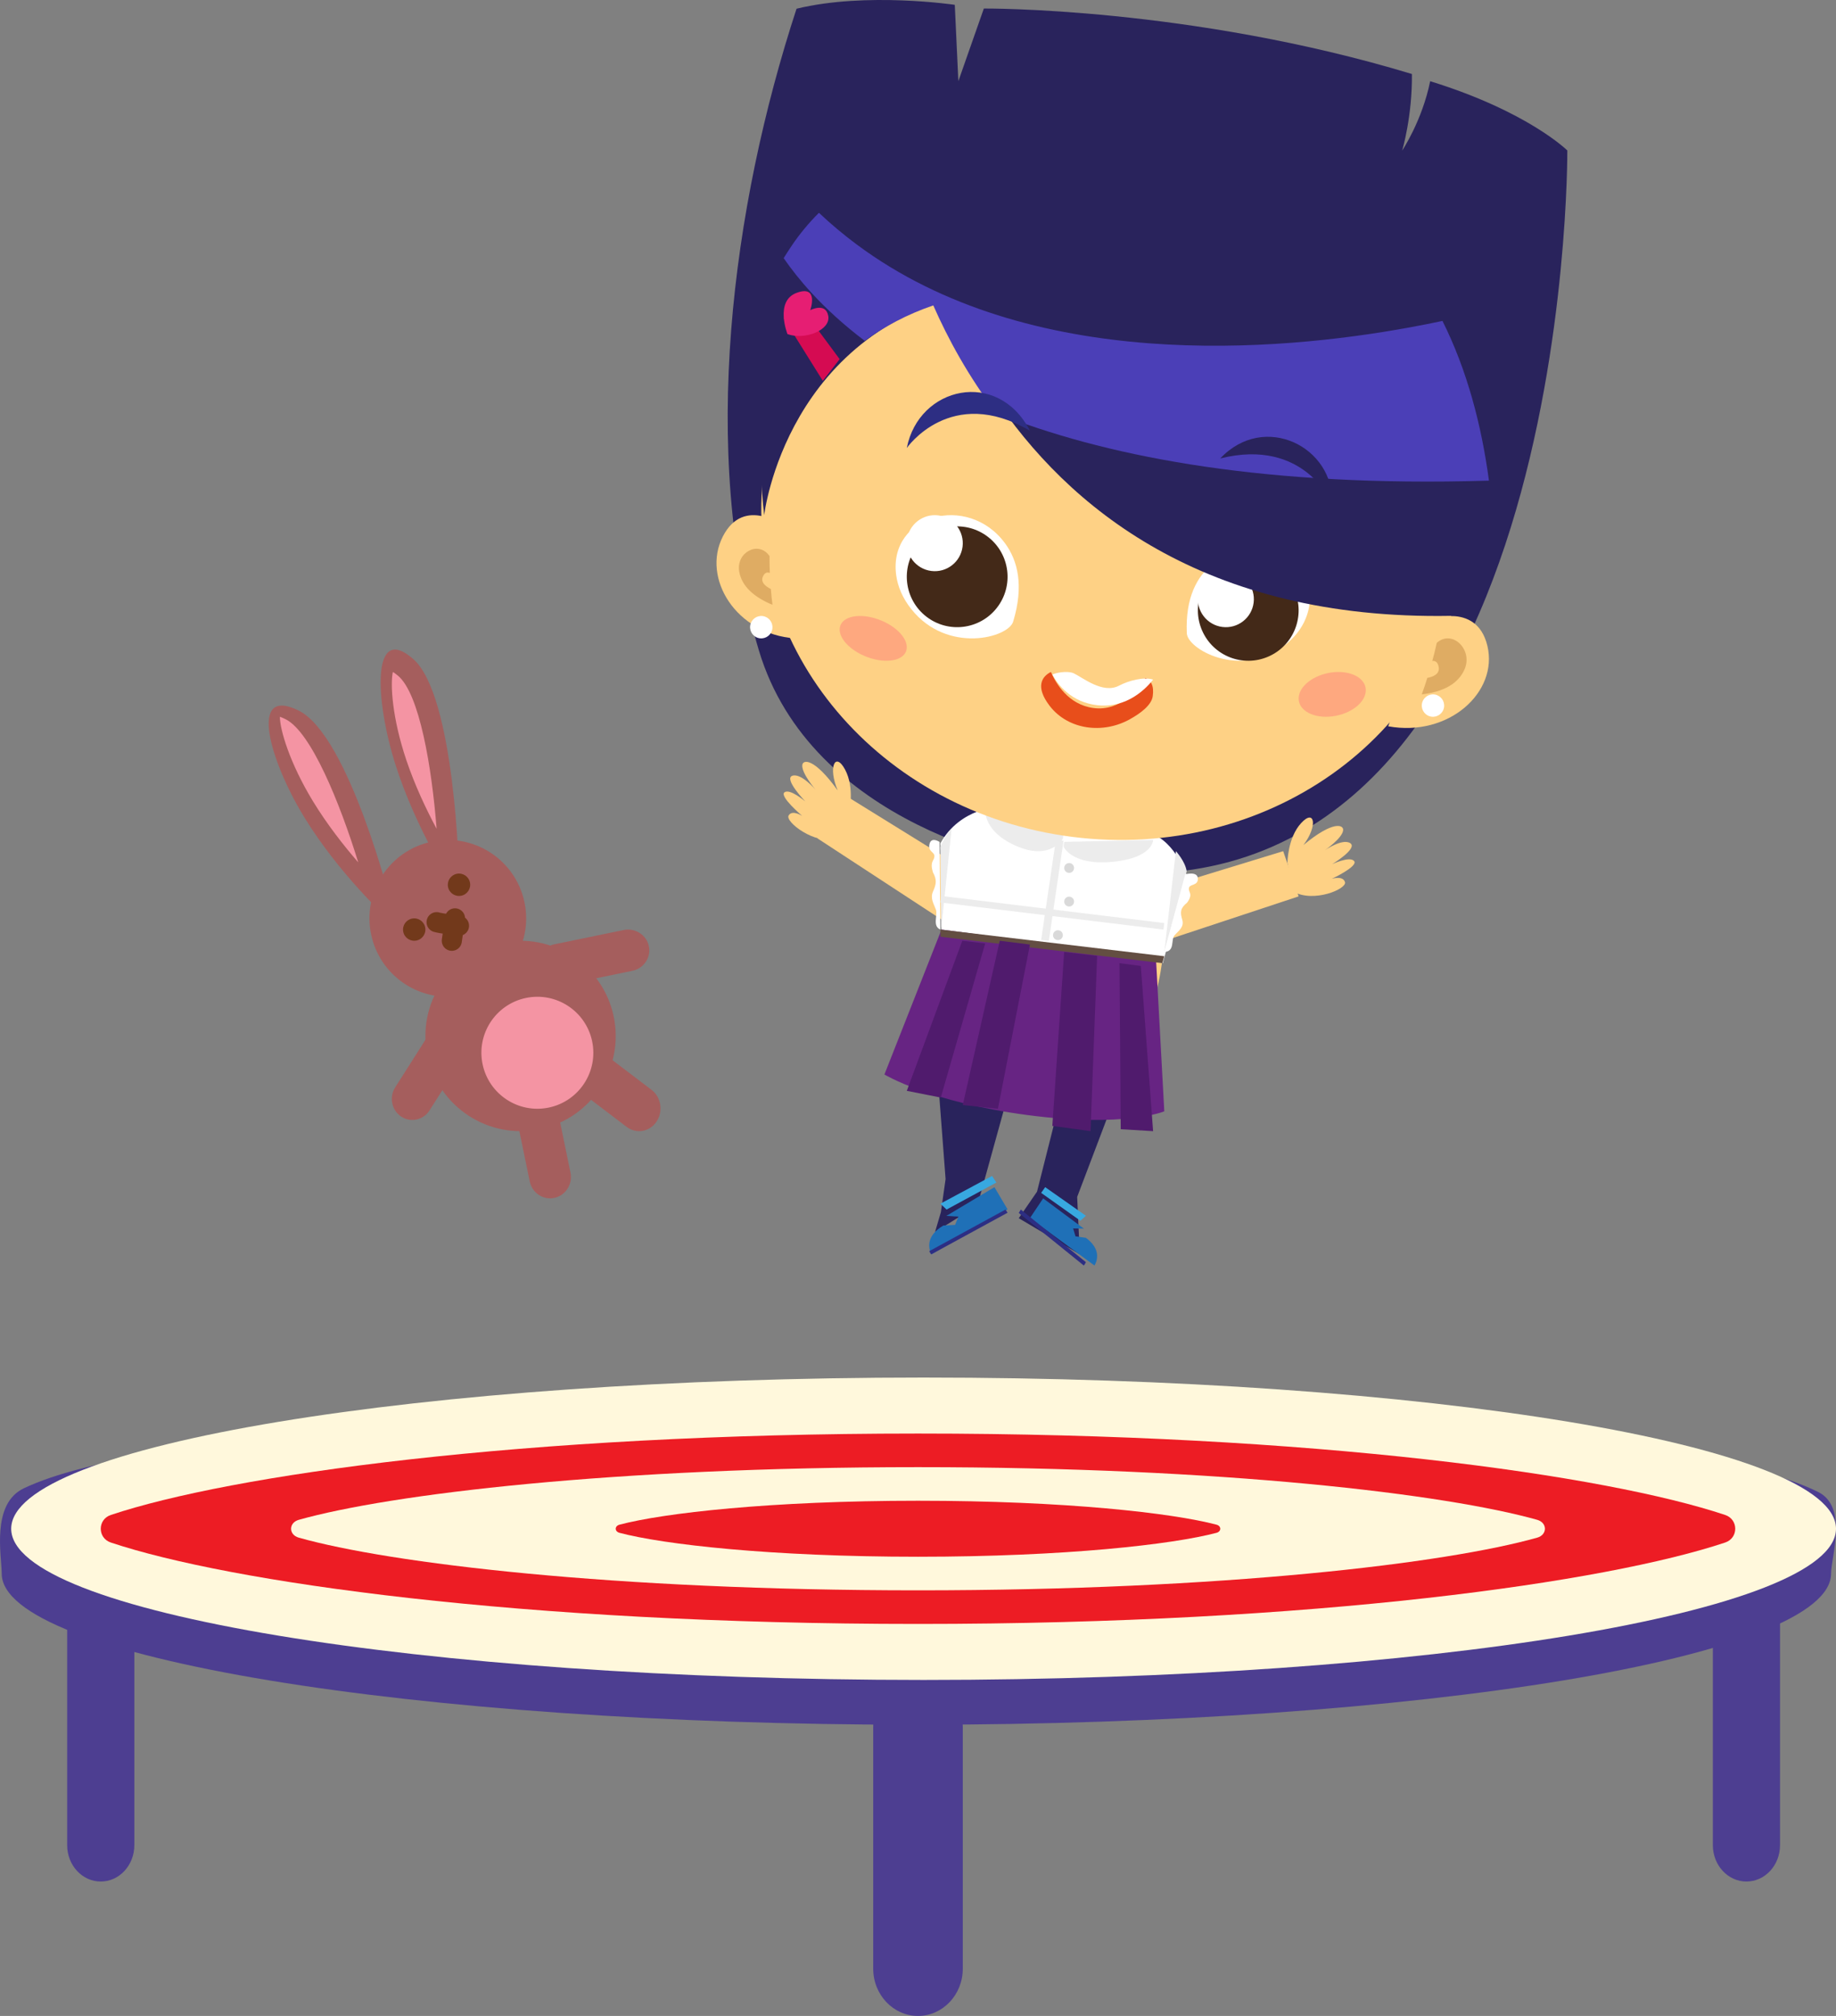 <?xml version="1.0" encoding="UTF-8"?>
<svg width="164px" height="180px" viewBox="0 0 164 180" version="1.1" xmlns="http://www.w3.org/2000/svg" xmlns:xlink="http://www.w3.org/1999/xlink">
    <rect x="0" y="0" width="164" height="180" fill="#808080" stroke="none"/>
    <!-- Generator: Sketch 53.1 (72631) - https://sketchapp.com -->
    <title>Group 42rampoline</title>
    <desc>Created with Sketch.</desc>
    <g id="Page-1" stroke="none" stroke-width="1" fill="none" fill-rule="evenodd">
        <g id="Artboard" transform="translate(-213, -1532)">
            <g id="Group-42" transform="translate(213, 1532)">
                <path d="M98.257,77.836 C97.482,77.764 96.709,77.699 95.93,77.675 C91.431,77.535 72.409,73.514 67.786,58.072 C62.517,40.478 65.333,18.557 71.15,0.779 C77.402,-0.741 85.286,0.431 85.286,0.431 L85.605,7.246 L87.882,0.761 C87.882,0.761 106.334,0.621 126.118,6.608 C126.165,10.376 125.249,13.442 125.249,13.442 C125.249,13.442 127.037,10.776 127.749,7.25 C136.492,9.952 140,13.436 140,13.436 C140,13.436 140.433,81.774 98.257,77.836" id="Fill-237" fill="#29235C"></path>
                <path d="M100.774,71.647 L96.035,69 L90.769,70.405 C90.769,70.405 83.144,76.6 84.08,88.458 C85.56,95.178 92.731,94.374 92.654,94.969 C92.731,94.374 99.468,96.905 102.625,90.76 C106.569,79.507 100.774,71.647 100.774,71.647" id="Fill-238" fill="#FED185"></path>
                <polygon id="Fill-239" fill="#29235C" points="83 86 84.464 105.275 84.047 108.227 83.523 110 87.305 107.649 92 90.678"></polygon>
                <polygon id="Fill-240" fill="#29235C" points="103 89 96.218 106.872 96.449 112 91 108.772 92.631 106.403 96.746 90.097"></polygon>
                <polygon id="Fill-241" fill="#FED185" points="104.969 78.953 114.62 76 116 80.037 101 85"></polygon>
                <polygon id="Fill-242" fill="#FED185" points="84.166 76.381 75.471 71 73 74.845 87 84"></polygon>
                <path d="M89.318,72 C89.318,72 85.767,72.105 84,75.3 C84.137,77.317 84.093,83.55 84.093,83.55 L103.867,86 L106,78.123 C106,78.123 104.758,74.602 102.222,74.288 C99.686,73.974 89.318,72 89.318,72" id="Fill-243" fill="#FFFFFF"></path>
                <path d="M88.026,72 C88.026,72 87.55,74.078 90.689,75.498 C93.828,76.915 94.939,74.882 94.939,74.882 L95,74.331 L88.026,72 Z" id="Fill-244" fill="#ECECEC"></path>
                <path d="M103,75 C103,75 103.013,76.609 99.357,76.954 C95.699,77.299 95,75.583 95,75.583 L95.066,75.17 L103,75 Z" id="Fill-245" fill="#ECECEC"></path>
                <path d="M130.78,49.94 C128.744,65.806 113.088,76.903 95.812,74.728 C78.538,72.551 66.183,57.926 68.22,42.06 C70.256,26.194 85.912,15.097 103.187,17.272 C120.462,19.449 132.817,34.074 130.78,49.94" id="Fill-246" fill="#FED185"></path>
                <path d="M80.053,51.368 C79.313,45.986 86.441,43.968 89.779,48.517 C90.911,50.059 91.471,52.285 90.507,55.48 C90.131,56.935 84.633,58.429 81.414,54.403 C80.609,53.396 80.191,52.364 80.053,51.368" id="Fill-247" fill="#FFFFFF"></path>
                <path d="M81.958,48.725 C80.425,50.68 80.768,53.509 82.725,55.042 C84.681,56.575 87.509,56.231 89.042,54.275 C90.575,52.32 90.232,49.491 88.276,47.958 C86.319,46.425 83.491,46.769 81.958,48.725" id="Fill-248" fill="#432918"></path>
                <path d="M116.623,55.245 C118.579,50.503 112.486,46.964 108.331,50.327 C106.921,51.467 105.88,53.368 106.011,56.517 C106.013,57.936 110.729,60.608 114.65,57.694 C115.63,56.966 116.261,56.122 116.623,55.245" id="Fill-249" fill="#FFFFFF"></path>
                <path d="M115.623,52.7 C116.617,54.977 115.577,57.629 113.3,58.623 C111.023,59.617 108.371,58.577 107.377,56.3 C106.383,54.024 107.423,51.372 109.7,50.377 C111.977,49.383 114.628,50.423 115.623,52.7" id="Fill-250" fill="#432918"></path>
                <path d="M81.02,48.185 C81.195,46.815 82.446,45.847 83.815,46.02 C85.185,46.194 86.153,47.445 85.98,48.815 C85.806,50.185 84.555,51.154 83.185,50.98 C81.815,50.805 80.846,49.554 81.02,48.185" id="Fill-251" fill="#FFFFFF"></path>
                <path d="M107.02,53.185 C107.195,51.815 108.446,50.847 109.815,51.02 C111.185,51.194 112.153,52.445 111.98,53.815 C111.806,55.185 110.555,56.154 109.185,55.98 C107.815,55.805 106.846,54.554 107.02,53.185" id="Fill-252" fill="#FFFFFF"></path>
                <path d="M70.159,47.066 C70.159,47.066 66.466,44.18 64.565,47.906 C62.664,51.634 65.749,56.619 71,57 L70.159,47.066 Z" id="Fill-253" fill="#FED185"></path>
                <path d="M127.394,55.416 C127.394,55.416 131.884,53.564 132.863,57.675 C133.842,61.787 129.433,65.835 124,64.851 L127.394,55.416 Z" id="Fill-254" fill="#FED185"></path>
                <path d="M81,15.943 C81,15.943 86.334,57.034 131.688,54.921 C134.839,26.322 113.869,7.757 81,15.943" id="Fill-255" fill="#29235C"></path>
                <path d="M80.961,58.07 C81.225,57.138 80.113,55.902 78.477,55.311 C76.842,54.719 75.303,54.997 75.039,55.929 C74.775,56.862 75.887,58.098 77.523,58.689 C79.158,59.28 80.697,59.003 80.961,58.07" id="Fill-256" fill="#FEA87F"></path>
                <path d="M116,62.378 C115.992,61.293 117.329,60.245 118.987,60.036 C120.643,59.828 121.993,60.537 122,61.621 C122.008,62.706 120.671,63.755 119.014,63.964 C117.357,64.172 116.008,63.463 116,62.378" id="Fill-257" fill="#FEA87F"></path>
                <path d="M84.098,83 L79,95.94 C79,95.94 83.072,98.416 91.795,99.565 C100.518,100.712 104,99.229 104,99.229 L103.253,85.52 L84.098,83 Z" id="Fill-258" fill="#672483"></path>
                <path d="M68.261,46 C68.261,46 70.203,29.059 88,25.876 C86.643,14.996 81.484,18.557 81.484,18.557 C81.484,18.557 65.806,25.564 68.261,46" id="Fill-259" fill="#29235C"></path>
                <polygon id="Fill-260" fill="#634E42" points="84 83.641 84.003 83 104 85.38 103.825 86"></polygon>
                <path d="M128.849,28.655 C127.968,28.844 126.981,29.04 125.921,29.233 C114.113,31.395 91.981,33.316 76.54,21.84 C75.37,20.971 74.238,20.028 73.152,19 C72.257,19.893 71.429,20.878 70.695,21.974 C70.458,22.327 70.228,22.687 70,23.048 C70.65,23.992 71.471,25.044 72.497,26.159 C73.749,27.52 75.309,28.971 77.243,30.433 C78.962,29.18 80.98,28.084 83.366,27.269 C84.682,30.262 86.503,33.601 88.993,36.886 C98.404,40.625 111.852,43.343 131,42.965 C131.66,42.952 132.326,42.936 133,42.915 C132.337,37.965 131.052,33.066 128.849,28.655" id="Fill-261" fill="#4B3FB7"></path>
                <path d="M81,40 C81,40 84.928,34.324 92,38.462 C89.135,32.897 82.066,34.502 81,40" id="Fill-262" fill="#2D2E83"></path>
                <path d="M85,74 L84.069,83 L84,75.655 C84,75.655 84.358,74.617 85,74" id="Fill-263" fill="#ECECEC"></path>
                <path d="M118.994,45 C118.994,45 116.569,39.05 109,40.933 C112.933,36.759 119.218,39.913 118.994,45" id="Fill-264" fill="#29235C"></path>
                <path d="M104,85 L105.036,76 C105.036,76 105.878,76.915 106,77.8 L104,85 Z" id="Fill-265" fill="#ECECEC"></path>
                <polygon id="Fill-266" fill="#ECECEC" points="93 83.929 94.313 75 95 75.071 93.687 84"></polygon>
                <polygon id="Fill-267" fill="#ECECEC" points="103.923 83 84 80.58 84.077 80 104 82.42"></polygon>
                <path d="M95.936,77.555 C95.968,77.314 95.796,77.094 95.555,77.064 C95.314,77.032 95.094,77.204 95.064,77.445 C95.032,77.686 95.204,77.906 95.445,77.936 C95.686,77.968 95.906,77.796 95.936,77.555" id="Fill-268" fill="#D9D9D9"></path>
                <path d="M95.936,80.555 C95.968,80.314 95.796,80.094 95.555,80.064 C95.314,80.032 95.094,80.204 95.064,80.445 C95.032,80.686 95.204,80.906 95.445,80.936 C95.686,80.968 95.906,80.796 95.936,80.555" id="Fill-269" fill="#D9D9D9"></path>
                <path d="M94.936,83.555 C94.968,83.314 94.796,83.094 94.555,83.064 C94.314,83.032 94.094,83.204 94.064,83.445 C94.032,83.686 94.204,83.906 94.445,83.936 C94.686,83.968 94.906,83.796 94.936,83.555" id="Fill-270" fill="#D9D9D9"></path>
                <polygon id="Fill-271" fill="#501B6D" points="85.958 84 81 97.4 84.035 98 88 84.24"></polygon>
                <polygon id="Fill-272" fill="#501B6D" points="89.303 84 86 98.666 89.14 99 92 84.337"></polygon>
                <polygon id="Fill-273" fill="#501B6D" points="101.902 86.251 103 101 100.11 100.826 100 86"></polygon>
                <polygon id="Fill-274" fill="#501B6D" points="98 85.351 97.413 101 94 100.532 95.056 85"></polygon>
                <path d="M84.532,108.566 L85.609,108.632 L85.312,109.368 L84.268,109.425 C82.669,110.368 82.939,111.477 83.195,112 L90,107.981 L88.828,106 L84.532,108.566 Z" id="Fill-275" fill="#1F70B7"></path>
                <path d="M83.184,112 L90,108.283 L89.819,108 L83,111.718 C83.093,111.893 83.184,112 83.184,112" id="Fill-276" fill="#2D2E83"></path>
                <path d="M96.994,110.523 L96.069,110.393 L95.857,109.687 L96.818,109.704 L93.18,107 L92,108.761 L97.767,113 C98.031,112.531 98.348,111.518 96.994,110.523" id="Fill-277" fill="#1F70B7"></path>
                <path d="M91.184,108 L91,108.302 L96.814,113 C96.814,113 96.904,112.889 97,112.7 L91.184,108 Z" id="Fill-278" fill="#2D2E83"></path>
                <polygon id="Fill-279" fill="#38A8E0" points="88.616 105 84 107.474 84.552 108 89 105.588"></polygon>
                <polygon id="Fill-280" fill="#38A8E0" points="97 108.555 93.36 106 93 106.511 96.505 109"></polygon>
                <path d="M67.008,55.874 C66.938,56.422 67.326,56.922 67.874,56.992 C68.422,57.061 68.922,56.674 68.992,56.126 C69.061,55.579 68.674,55.078 68.126,55.008 C67.579,54.938 67.078,55.326 67.008,55.874" id="Fill-281" fill="#FFFFFF"></path>
                <path d="M127.008,62.874 C126.938,63.422 127.326,63.922 127.874,63.992 C128.422,64.061 128.922,63.674 128.992,63.126 C129.061,62.579 128.674,62.078 128.126,62.008 C127.579,61.938 127.078,62.326 127.008,62.874" id="Fill-282" fill="#FFFFFF"></path>
                <path d="M102.309,60.536 C101.767,61.404 100.154,63.56 97.655,63.216 C95.428,62.91 94.324,61.043 93.872,60 C93.033,60.413 92.49,61.343 93.724,62.976 C93.746,63.004 93.767,63.033 93.789,63.061 C95.42,65.148 98.489,65.574 100.92,64.224 C101.873,63.695 102.85,62.969 102.966,62.174 C103.105,61.226 102.804,60.735 102.309,60.536" id="Fill-283" fill="#E84E1B"></path>
                <path d="M98.035,62.969 C100.701,63.262 102.422,61.422 103,60.68 C102.172,60.413 100.827,60.766 99.949,61.226 C98.51,61.98 96.735,60.51 95.899,60.113 C95.538,59.941 94.678,59.956 94,60.222 C94.482,61.114 95.66,62.707 98.035,62.969" id="Fill-284" fill="#FFFFFF"></path>
                <polygon id="Fill-285" fill="#D50B52" points="73.497 34 70 28.407 71.247 27 75 32.068"></polygon>
                <path d="M70.341,29.831 C70.341,29.831 69.168,26.867 71.174,26.142 C73.181,25.418 72.377,27.695 72.377,27.695 C72.377,27.695 73.763,26.96 73.985,28.216 C74.208,29.473 71.909,30.394 70.341,29.831" id="Fill-286" fill="#E61E73"></path>
                <path d="M75.857,72.531 C75.857,72.531 76.359,70.336 75.481,68.706 C74.602,67.075 73.946,68.511 74.827,70.576 C72.728,67.657 71.72,67.804 71.665,68.309 C71.584,69.043 72.849,70.506 72.849,70.506 C72.849,70.506 71.552,68.995 70.771,69.268 C69.992,69.542 71.928,71.556 71.928,71.556 C71.928,71.556 70.562,70.388 70.074,70.743 C69.586,71.097 71.661,72.854 71.661,72.854 C71.661,72.854 70.763,72.264 70.441,72.817 C70.118,73.37 72.759,75.447 74.771,74.913" id="Fill-287" fill="#FED185"></path>
                <path d="M115,77.04 C115,77.04 115.01,74.814 116.221,73.495 C117.43,72.176 117.738,73.721 116.429,75.453 C119.1,73.233 120.036,73.643 119.975,74.139 C119.889,74.859 118.345,75.915 118.345,75.915 C118.345,75.915 119.93,74.821 120.618,75.291 C121.306,75.761 118.994,77.162 118.994,77.162 C118.994,77.162 120.567,76.414 120.957,76.884 C121.346,77.352 118.959,78.471 118.959,78.471 C118.959,78.471 119.954,78.148 120.14,78.762 C120.325,79.375 117.322,80.647 115.509,79.601" id="Fill-288" fill="#FED185"></path>
                <path d="M68.148,51.473 C68.315,51.105 68.549,51.073 68.765,51.158 C68.726,50.229 68.739,49.653 68.739,49.653 C68.73,49.639 68.719,49.625 68.709,49.611 C67.727,48.261 65.736,49.333 66.029,51.036 C66.256,52.355 67.372,53.335 69,54 C68.938,53.502 68.891,53.029 68.855,52.589 C68.414,52.375 67.909,52.002 68.148,51.473" id="Fill-289" fill="#DFAC63"></path>
                <path d="M128.51,59.544 C128.425,59.095 128.187,58.989 127.94,59.014 C128.209,58.025 128.335,57.403 128.335,57.403 C128.349,57.391 128.363,57.378 128.377,57.366 C129.736,56.217 131.559,57.984 130.836,59.727 C130.277,61.075 128.868,61.786 127,62 C127.186,61.483 127.35,60.988 127.496,60.527 C128.011,60.431 128.631,60.186 128.51,59.544" id="Fill-290" fill="#DFAC63"></path>
                <path d="M83.927,75.176 C83.927,75.176 83.183,74.673 83.026,75.369 C82.868,76.065 83.487,76.046 83.466,76.466 C83.445,76.888 83.039,76.892 83.33,77.882 C83.698,78.554 83.638,78.935 83.349,79.58 C83.06,80.223 83.422,80.718 83.601,81.224 C83.78,81.73 83.258,82.691 84,83 L83.927,75.176 Z" id="Fill-291" fill="#FFFFFF"></path>
                <path d="M105.87,78.07 C105.87,78.07 106.973,77.762 106.999,78.438 C107.026,79.112 106.278,78.904 106.202,79.29 C106.127,79.674 106.621,79.803 106.031,80.604 C105.424,81.095 105.405,81.456 105.605,82.124 C105.804,82.792 105.246,83.126 104.908,83.526 C104.57,83.926 104.977,84.951 104,85 L105.87,78.07 Z" id="Fill-292" fill="#FFFFFF"></path>
                <path d="M9,168 L9,168 C7.343,168 6,166.546 6,164.753 L6,138 L12,138 L12,164.753 C12,166.546 10.657,168 9,168" id="Fill-293" fill="#4D3E91"></path>
                <path d="M156,168 L156,168 C154.343,168 153,166.546 153,164.753 L153,138 L159,138 L159,164.753 C159,166.546 157.658,168 156,168" id="Fill-294" fill="#4D3E91"></path>
                <path d="M82,180 L82,180 C79.791,180 78,178.111 78,175.783 L78,154.218 C78,151.889 79.791,150 82,150 C84.209,150 86,151.889 86,154.218 L86,175.783 C86,178.111 84.209,180 82,180" id="Fill-295" fill="#4D3E91"></path>
                <path d="M163.56,140.5 C163.56,147.956 126.981,154 81.856,154 C36.732,154 0.152,147.956 0.152,140.5 C0.152,138.941 -0.814,134.284 2.126,132.89 C13.253,127.62 46.163,127 81.856,127 C117.968,127 151.611,127.85 162.409,133.218 C165.103,134.558 163.56,139.011 163.56,140.5" id="Fill-296" fill="#4D3E91"></path>
                <path d="M164,136.5 C164,143.956 127.512,150 82.5,150 C37.488,150 1,143.956 1,136.5 C1,129.044 37.488,123 82.5,123 C127.512,123 164,129.044 164,136.5" id="Fill-297" fill="#FFF8DC"></path>
                <path d="M82,145 C46.472,145 20.498,141.268 9.901,137.731 C8.7,137.331 8.7,135.67 9.901,135.269 C20.498,131.732 46.472,128 82,128 C117.528,128 143.502,131.732 154.099,135.269 C155.3,135.67 155.3,137.331 154.099,137.731 C143.502,141.268 117.528,145 82,145" id="Fill-298" fill="#ED1C24"></path>
                <path d="M82,142 C54.746,142 34.821,139.585 26.691,137.297 C25.77,137.037 25.77,135.962 26.691,135.703 C34.821,133.415 54.746,131 82,131 C109.254,131 129.179,133.415 137.309,135.703 C138.23,135.962 138.23,137.037 137.309,137.297 C129.179,139.585 109.254,142 82,142" id="Fill-299" fill="#FFF8DC"></path>
                <path d="M82,139 C68.859,139 59.253,137.902 55.334,136.863 C54.889,136.744 54.889,136.256 55.334,136.138 C59.253,135.098 68.859,134 82,134 C95.141,134 104.747,135.098 108.666,136.138 C109.111,136.256 109.111,136.744 108.666,136.863 C104.747,137.902 95.141,139 82,139" id="Fill-300" fill="#ED1C24"></path>
                <path d="M46.848,80.558 C47.645,84.34 45.225,88.051 41.442,88.849 C37.66,89.645 33.948,87.224 33.152,83.442 C32.355,79.659 34.775,75.948 38.558,75.152 C42.34,74.355 46.052,76.775 46.848,80.558" id="Fill-301" fill="#A55E5D"></path>
                <path d="M54.816,90.749 C55.783,95.342 52.844,99.848 48.251,100.816 C43.658,101.783 39.151,98.844 38.184,94.251 C37.217,89.658 40.157,85.151 44.749,84.184 C49.342,83.217 53.849,86.156 54.816,90.749" id="Fill-302" fill="#A55E5D"></path>
                <path d="M35,80.91 C35,80.91 31.198,65.697 26.687,63.45 C22.176,61.203 24.051,67.84 27.155,72.931 C30.26,78.022 34.605,82 34.605,82 L35,80.91 Z" id="Fill-303" fill="#A55E5D"></path>
                <path d="M32,77 C30.703,75.504 29.215,73.61 27.952,71.537 C25.854,68.093 25.002,65.126 25,64 C25.128,64.043 25.297,64.111 25.512,64.219 C27.779,65.35 30.342,71.638 32,77" id="Fill-304" fill="#F494A3"></path>
                <path d="M41,78.014 C41,78.014 40.653,62.097 36.901,58.833 C33.15,55.569 33.504,62.562 35.336,68.313 C37.17,74.064 40.4,79 40.4,79 L41,78.014 Z" id="Fill-305" fill="#A55E5D"></path>
                <path d="M39,74 C38.078,72.28 37.059,70.133 36.296,67.868 C35.026,64.105 34.851,61.078 35.093,60 C35.207,60.069 35.355,60.173 35.537,60.322 C37.469,61.912 38.568,68.5 39,74" id="Fill-306" fill="#F494A3"></path>
                <path d="M55.981,100.623 L50.798,96.686 C49.943,96.036 49.743,94.76 50.354,93.85 L50.354,93.85 C50.965,92.939 52.163,92.727 53.019,93.377 L58.202,97.314 C59.057,97.964 59.257,99.24 58.646,100.15 C58.035,101.061 56.837,101.273 55.981,100.623" id="Fill-307" fill="#A55E5D"></path>
                <path d="M47.318,105.491 L46.04,99.292 C45.829,98.27 46.476,97.256 47.477,97.041 C48.479,96.825 49.471,97.486 49.682,98.509 L50.96,104.708 C51.171,105.73 50.524,106.744 49.522,106.959 C48.522,107.175 47.529,106.514 47.318,105.491" id="Fill-308" fill="#A55E5D"></path>
                <path d="M35.296,97.096 L38.633,91.851 C39.184,90.985 40.326,90.739 41.17,91.303 C42.014,91.868 42.255,93.037 41.705,93.904 L38.366,99.149 C37.817,100.015 36.675,100.261 35.83,99.697 C34.986,99.132 34.745,97.962 35.296,97.096" id="Fill-309" fill="#A55E5D"></path>
                <path d="M49.509,84.318 L55.708,83.04 C56.73,82.829 57.744,83.476 57.959,84.477 C58.175,85.479 57.514,86.471 56.491,86.682 L50.292,87.96 C49.27,88.171 48.256,87.524 48.041,86.522 C47.825,85.522 48.486,84.529 49.509,84.318" id="Fill-310" fill="#A55E5D"></path>
                <path d="M39,82.341 C39.331,82.45 41,82.659 41,82.659" id="Stroke-311" stroke="#72391B" stroke-width="1.797" stroke-linecap="round"></path>
                <path d="M40.642,82 L40.358,84" id="Stroke-312" stroke="#72391B" stroke-width="1.797" stroke-linecap="round"></path>
                <path d="M52.892,92.97 C53.46,95.672 51.732,98.323 49.03,98.892 C46.328,99.46 43.678,97.732 43.108,95.03 C42.54,92.328 44.268,89.678 46.97,89.108 C49.672,88.54 52.323,90.268 52.892,92.97" id="Fill-313" fill="#F494A3"></path>
                <path d="M41.978,78.794 C42.092,79.334 41.747,79.865 41.206,79.978 C40.666,80.092 40.135,79.746 40.022,79.206 C39.908,78.666 40.254,78.135 40.794,78.022 C41.334,77.908 41.865,78.254 41.978,78.794" id="Fill-314" fill="#72391B"></path>
                <path d="M37.978,82.794 C38.092,83.334 37.747,83.865 37.206,83.978 C36.666,84.092 36.135,83.747 36.022,83.206 C35.908,82.666 36.254,82.135 36.794,82.022 C37.334,81.908 37.865,82.254 37.978,82.794" id="Fill-315" fill="#72391B"></path>
            </g>
        </g>
    </g>
</svg>